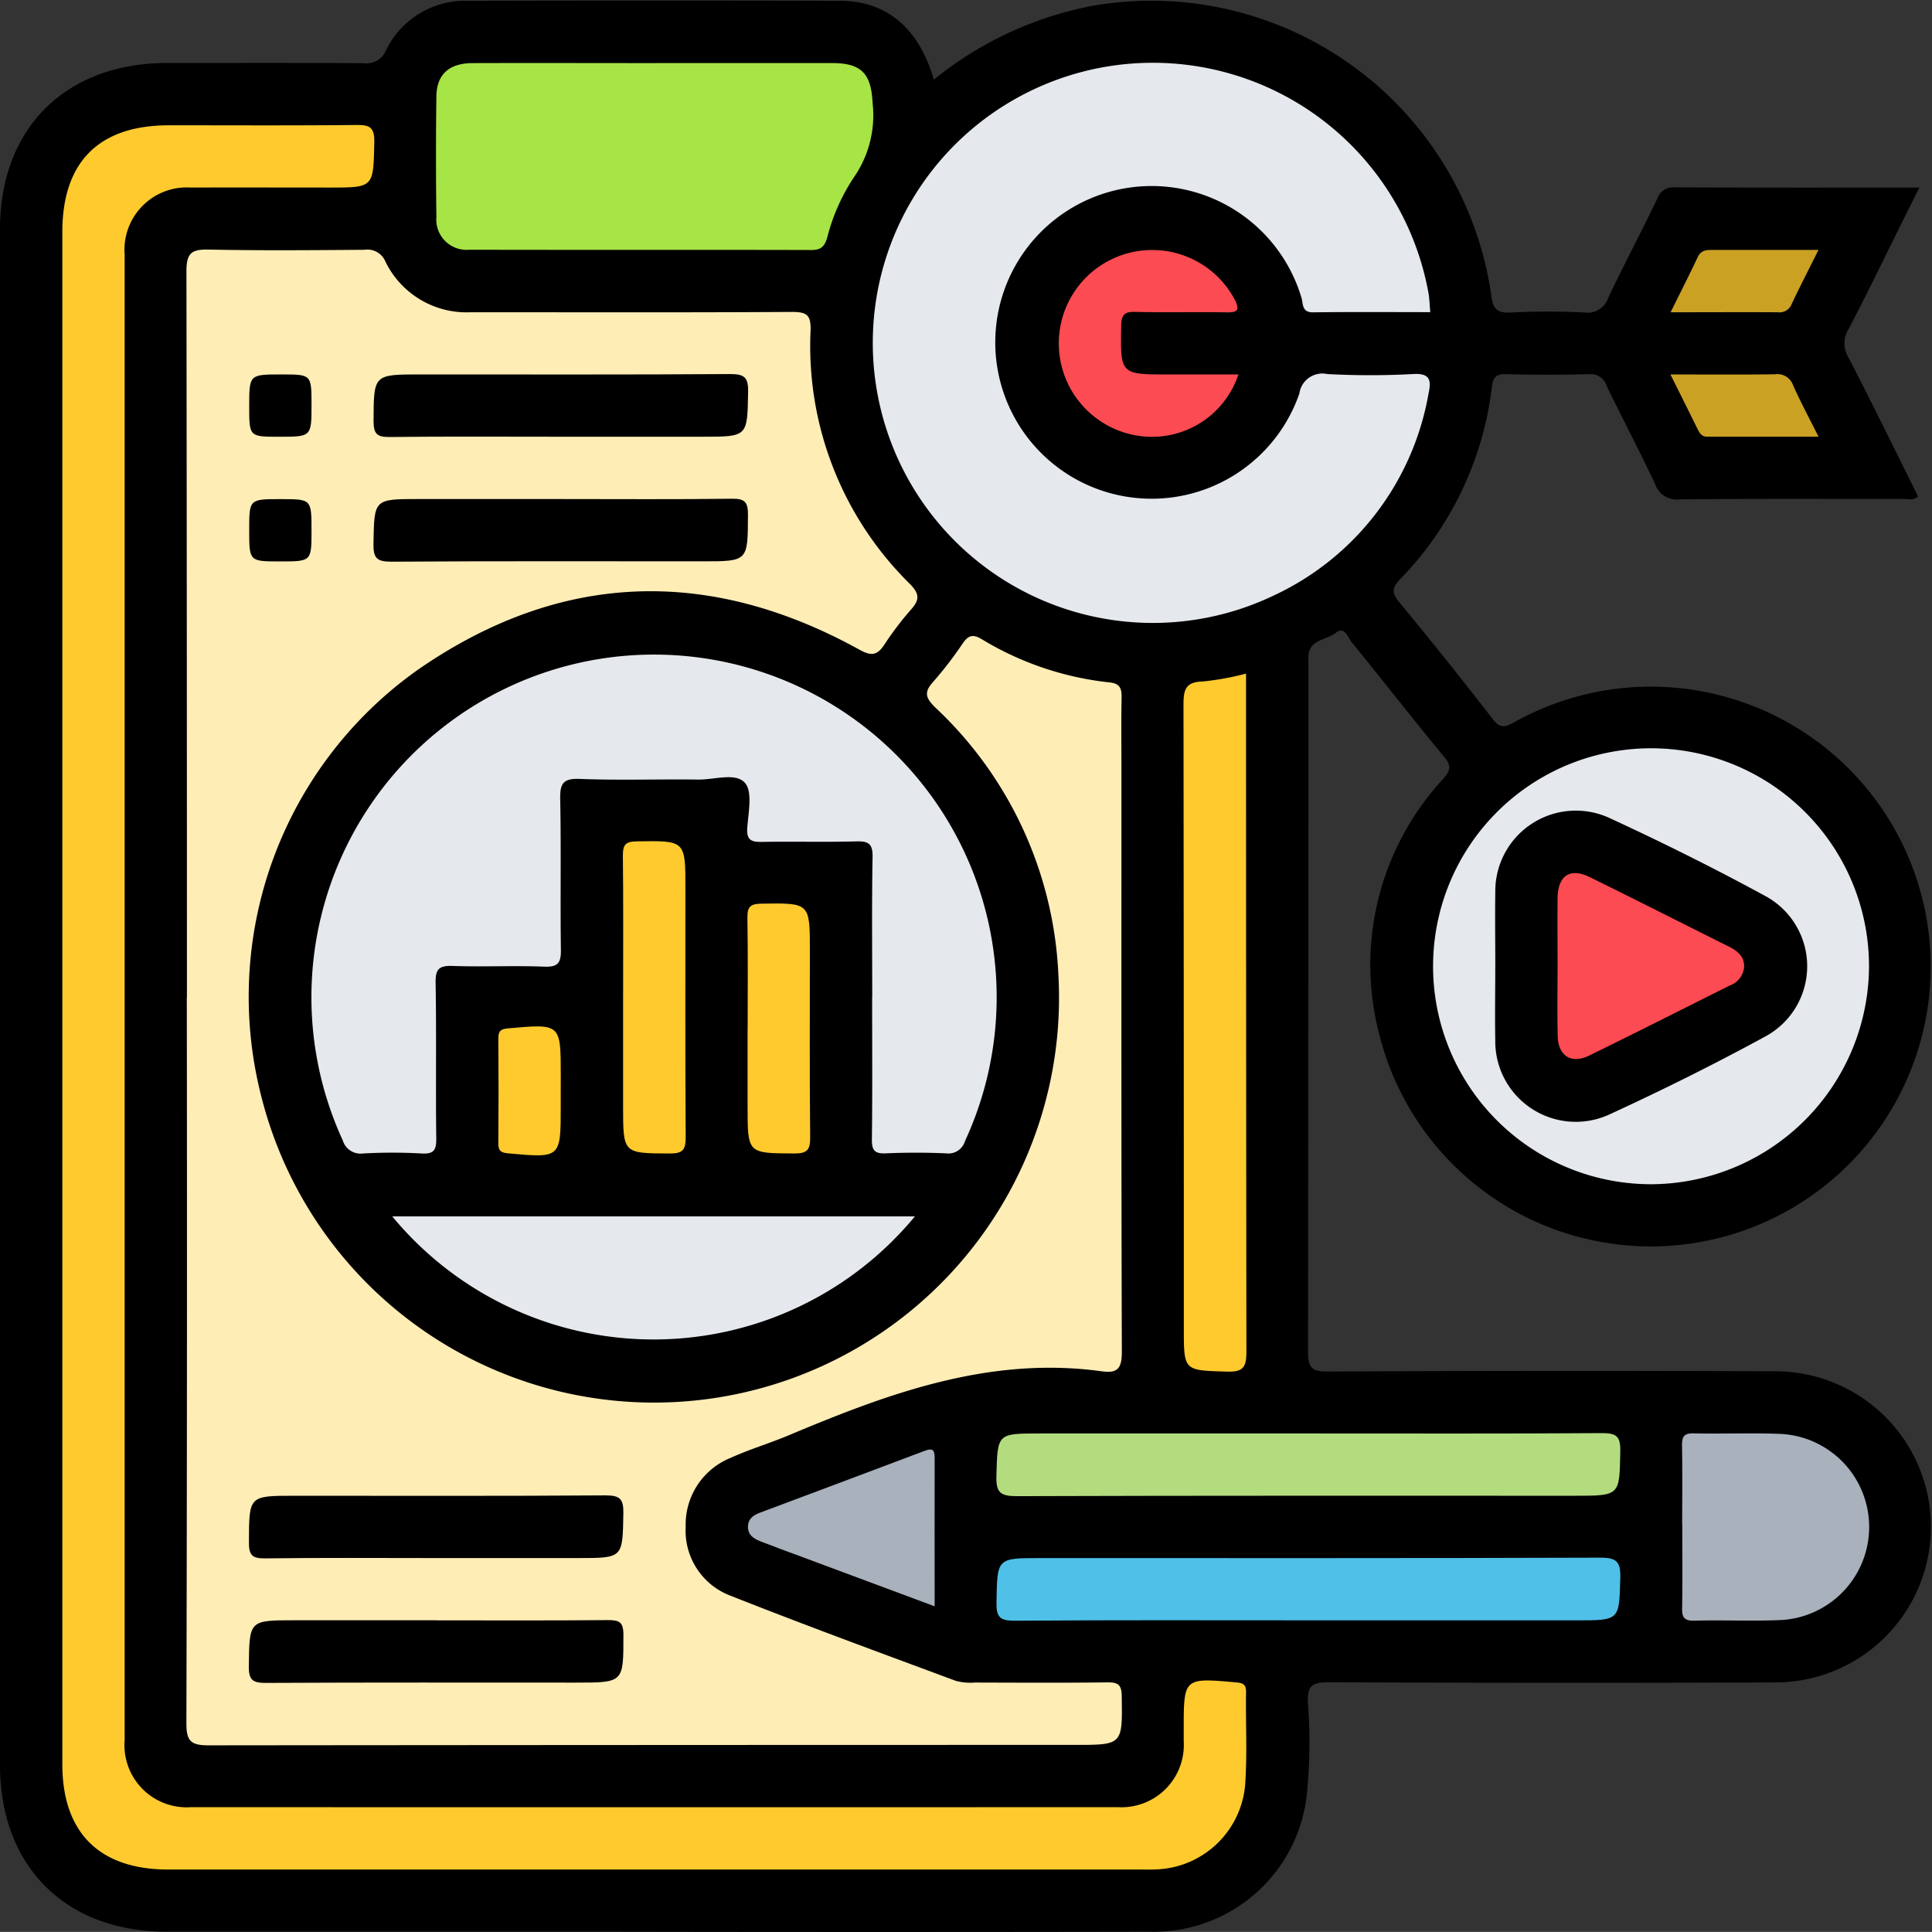 <svg id="Grupo_140652" data-name="Grupo 140652" xmlns="http://www.w3.org/2000/svg" xmlns:xlink="http://www.w3.org/1999/xlink" width="79.479" height="79.475" viewBox="0 0 79.479 79.475">
  <rect x="0" y="0" width="79.479" height="79.475" fill="#333333" stroke="none"/>
  <defs>
    <clipPath id="clip-path">
      <rect id="Rectángulo_88909" data-name="Rectángulo 88909" width="79.479" height="79.475" fill="none"/>
    </clipPath>
  </defs>
  <g id="Grupo_140652-2" data-name="Grupo 140652" clip-path="url(#clip-path)">
    <path id="Trazado_214265" data-name="Trazado 214265" d="M38.413,3.278A14.774,14.774,0,0,1,44.844.257a14.128,14.128,0,0,1,16.5,11.86c.067.569.218.772.815.739a30.1,30.1,0,0,1,3.042,0,.884.884,0,0,0,.96-.61c.653-1.369,1.363-2.711,2.019-4.078a.682.682,0,0,1,.72-.46c3.309.015,6.619.009,10.059.009l-.727,1.458c-.723,1.454-1.427,2.918-2.181,4.355a1.1,1.1,0,0,0-.012,1.168c.977,1.888,1.909,3.8,2.868,5.726-.2.177-.421.1-.613.1-3.07.006-6.14-.015-9.21.021a.945.945,0,0,1-1.007-.659c-.637-1.347-1.33-2.668-1.983-4.007a.681.681,0,0,0-.709-.488q-1.72.048-3.443,0c-.438-.012-.526.178-.572.554a13.643,13.643,0,0,1-3.754,7.864c-.331.351-.391.555-.064.951q1.963,2.375,3.85,4.812c.306.4.5.356.893.138a11.514,11.514,0,1,1-5.576,12.756,11.262,11.262,0,0,1,2.644-10.417c.3-.345.365-.529.052-.907-1.292-1.562-2.538-3.163-3.818-4.735-.156-.191-.287-.665-.646-.373-.382.31-1.094.259-1.124.97-.006.133,0,.267,0,.4q0,14.094-.016,28.188c0,.647.124.834.808.83q9.21-.046,18.421-.01a6.4,6.4,0,1,1-.013,12.8q-9.17.036-18.341-.008c-.663,0-.918.1-.881.842a21.121,21.121,0,0,1-.052,3.837,6.323,6.323,0,0,1-6.455,5.583q-11.253.021-22.505,0-8.97,0-17.94,0C2.692,79.469,0,76.774,0,72.608Q0,41.016,0,9.424C0,5.271,2.7,2.593,6.877,2.591c2.7,0,5.393-.009,8.089.008a.857.857,0,0,0,.913-.529A3.623,3.623,0,0,1,19.255.033q7.649-.021,15.3,0c1.91,0,3.251,1.122,3.861,3.245" transform="translate(0 0)"/>
    <path id="Trazado_214266" data-name="Trazado 214266" d="M35.849,78.7q0-14.936-.02-29.871c0-.758.223-.9.92-.887,2.135.045,4.271.025,6.407.009a.8.8,0,0,1,.86.489,3.711,3.711,0,0,0,3.515,2.08c4.405,0,8.81.014,13.215-.013.622,0,.778.138.758.779a13.726,13.726,0,0,0,4.085,10.41c.385.393.417.636.064,1.036a12.925,12.925,0,0,0-1.114,1.463c-.293.446-.538.476-1.019.21-6.209-3.433-12.321-3.223-18.153.81A16.482,16.482,0,0,0,38.914,82.8,16.66,16.66,0,0,0,71.7,77.795a16.048,16.048,0,0,0-5.049-11c-.41-.4-.5-.634-.1-1.073a15.581,15.581,0,0,0,1.218-1.586c.225-.32.406-.387.773-.168A12.74,12.74,0,0,0,73.8,65.748c.434.044.506.247.5.626-.021.987-.007,1.975-.007,2.963,0,7.982-.009,15.964.017,23.945,0,.674-.165.9-.828.806-4.6-.635-8.759.9-12.878,2.633-.785.331-1.608.572-2.381.925a2.958,2.958,0,0,0-1.856,2.84,2.86,2.86,0,0,0,1.852,2.837c3.068,1.215,6.168,2.351,9.261,3.5a2.338,2.338,0,0,0,.789.069c1.815.005,3.631.016,5.446-.007.435-.005.584.093.59.562.03,2.01.048,2.01-1.936,2.01q-17.821,0-35.642.018c-.739,0-.9-.2-.9-.909q.037-14.936.017-29.872" transform="translate(-28.159 -37.675)" fill="#ffedb6"/>
    <path id="Trazado_214267" data-name="Trazado 214267" d="M11.975,59.9q0-15.735,0-31.47c0-2.891,1.5-4.395,4.377-4.4,2.563,0,5.126.015,7.688-.012.549-.006.784.06.769.711-.043,1.862-.007,1.863-1.847,1.863-1.9,0-3.791-.007-5.686,0a2.565,2.565,0,0,0-2.737,2.763q0,30.55,0,61.1a2.559,2.559,0,0,0,2.738,2.764q19.061.007,38.121,0a2.563,2.563,0,0,0,2.709-2.714c0-.16,0-.32,0-.481,0-2.137,0-2.128,2.164-1.937.31.027.408.11.4.418-.019,1.281.055,2.567-.04,3.842a3.81,3.81,0,0,1-3.623,3.432c-.24.012-.48.006-.721.006H16.33c-2.832,0-4.355-1.517-4.355-4.339q0-15.775,0-31.551" transform="translate(-9.411 -18.876)" fill="#feca2e"/>
    <path id="Trazado_214268" data-name="Trazado 214268" d="M190.57,22.347c-1.627,0-3.225-.013-4.823.008-.471.006-.4-.364-.474-.6a6.432,6.432,0,1,0-.086,3.939.953.953,0,0,1,1.147-.8,33.208,33.208,0,0,0,3.522,0c.744-.047.755.284.641.822a11.308,11.308,0,0,1-6.389,8.3A11.522,11.522,0,1,1,190.5,21.572c.039.234.045.474.072.775" transform="translate(-131.733 -9.506)" fill="#e5e8ec"/>
    <path id="Trazado_214269" data-name="Trazado 214269" d="M82.868,139.978c0-1.922-.021-3.844.014-5.765.01-.538-.155-.662-.665-.648-1.281.036-2.563,0-3.844.021-.444.009-.686-.037-.646-.585.046-.631.226-1.487-.1-1.848-.382-.427-1.253-.122-1.91-.131-1.628-.021-3.258.036-4.885-.027-.708-.027-.811.215-.8.845.041,2.055,0,4.111.028,6.166.009.539-.1.736-.682.713-1.253-.05-2.51.014-3.763-.029-.548-.019-.719.109-.709.687.038,2.135,0,4.271.027,6.406.006.485-.1.652-.61.621a21.441,21.441,0,0,0-2.4,0,.764.764,0,0,1-.836-.538,14.095,14.095,0,1,1,25.595.033.711.711,0,0,1-.776.5c-.826-.036-1.656-.037-2.482,0-.46.021-.576-.13-.57-.577.024-1.948.01-3.9.01-5.846" transform="translate(-46.986 -98.952)" fill="#e5e8ec"/>
    <path id="Trazado_214270" data-name="Trazado 214270" d="M92.8,12.1q3.639,0,7.277,0c1.206,0,1.6.437,1.66,1.627a4.484,4.484,0,0,1-.77,3.076,7.99,7.99,0,0,0-1.094,2.471c-.108.357-.242.517-.648.516-4.691-.013-9.383,0-14.074-.011a1.247,1.247,0,0,1-1.358-1.345q-.032-2.478,0-4.957c.011-.912.521-1.372,1.491-1.376,2.506-.009,5.011,0,7.517,0" transform="translate(-65.841 -9.505)" fill="#a7e446"/>
    <path id="Trazado_214271" data-name="Trazado 214271" d="M284.393,161.734a8.967,8.967,0,1,1,8.935-8.982,9,9,0,0,1-8.935,8.982" transform="translate(-216.44 -113.017)" fill="#e5e8ec"/>
    <path id="Trazado_214272" data-name="Trazado 214272" d="M75.381,233.763h21.5a13.945,13.945,0,0,1-21.5,0" transform="translate(-59.244 -183.722)" fill="#e5e8ec"/>
    <path id="Trazado_214273" data-name="Trazado 214273" d="M230,129.453v.829q0,13.524.015,27.048c0,.639-.109.859-.8.838-1.772-.055-1.774-.016-1.774-1.774q0-12.844-.014-25.688c0-.621.108-.913.8-.93a11.337,11.337,0,0,0,1.78-.325" transform="translate(-178.74 -101.742)" fill="#feca2e"/>
    <path id="Trazado_214274" data-name="Trazado 214274" d="M204.314,275.424c4.027,0,8.054.013,12.08-.014.587,0,.763.124.752.736-.034,1.841,0,1.841-1.872,1.841-7.653,0-15.307-.009-22.961.016-.654,0-.852-.138-.833-.818.05-1.76.014-1.761,1.793-1.761Z" transform="translate(-150.49 -216.454)" fill="#b3dc7f"/>
    <path id="Trazado_214275" data-name="Trazado 214275" d="M204.236,301.921c-4,0-8-.015-12,.016-.608,0-.749-.157-.739-.748.031-1.829,0-1.83,1.8-1.83,7.68,0,15.361.01,23.041-.017.673,0,.839.168.821.83-.047,1.749-.013,1.75-1.8,1.75Z" transform="translate(-150.503 -235.263)" fill="#4fc0e8"/>
    <path id="Trazado_214276" data-name="Trazado 214276" d="M323.246,279.219c0-1.093.013-2.185-.007-3.277-.007-.374.094-.512.488-.5,1.2.025,2.4-.027,3.6.024a3.834,3.834,0,0,1,.017,7.654c-1.2.056-2.4-.006-3.6.028-.464.013-.511-.192-.5-.568.018-1.119.006-2.238.006-3.357" transform="translate(-254.044 -216.476)" fill="#a9b1bc"/>
    <path id="Trazado_214277" data-name="Trazado 214277" d="M210.916,53.178a3.742,3.742,0,0,1-3.978,2.542,3.843,3.843,0,1,1,3.82-5.633c.209.412.166.547-.326.537-1.253-.024-2.508.012-3.761-.019-.461-.011-.57.134-.577.582-.032,1.991-.047,1.991,1.959,1.991Z" transform="translate(-159.97 -37.774)" fill="#fc4b52"/>
    <path id="Trazado_214278" data-name="Trazado 214278" d="M119.7,168.086c0-1.946.013-3.892-.01-5.838,0-.441.1-.579.567-.586,2.006-.031,2.006-.048,2.006,1.937,0,3.412-.01,6.824.011,10.236,0,.508-.112.67-.649.668-1.926-.009-1.926.014-1.926-1.939v-4.478" transform="translate(-94.066 -127.05)" fill="#feca2e"/>
    <path id="Trazado_214279" data-name="Trazado 214279" d="M151.412,285.015l-5.508-2.051c-.548-.2-1.1-.405-1.641-.616-.283-.109-.536-.262-.527-.62.008-.317.234-.467.491-.563,2.262-.851,4.529-1.692,6.789-2.549.363-.138.4.02.4.316-.005,1.993,0,3.987,0,6.083" transform="translate(-112.966 -218.935)" fill="#a9b1bc"/>
    <path id="Trazado_214280" data-name="Trazado 214280" d="M143.641,178.776c0-1.519.016-3.038-.01-4.557-.007-.445.112-.576.57-.583,2-.03,2-.047,2,1.938,0,2.558-.014,5.117.012,7.675.005.513-.12.667-.652.664-1.923-.009-1.923.013-1.923-1.94v-3.2" transform="translate(-112.884 -136.461)" fill="#feca2e"/>
    <path id="Trazado_214281" data-name="Trazado 214281" d="M98.33,199.9v.639c0,2.136,0,2.128-2.162,1.932-.308-.028-.408-.11-.406-.417q.018-2.156,0-4.312c0-.31.1-.387.409-.414,2.16-.192,2.16-.2,2.16,1.934Z" transform="translate(-75.262 -155.024)" fill="#feca2e"/>
    <path id="Trazado_214282" data-name="Trazado 214282" d="M327.137,48.008c-.407.817-.77,1.52-1.108,2.236a.532.532,0,0,1-.564.331c-1.433-.009-2.867,0-4.412,0,.4-.81.77-1.535,1.117-2.272.129-.273.335-.293.587-.293,1.41,0,2.82,0,4.379,0" transform="translate(-252.327 -37.729)" fill="#cba124"/>
    <path id="Trazado_214283" data-name="Trazado 214283" d="M321.024,71.932c1.534,0,2.918.011,4.3-.007a.679.679,0,0,1,.74.442c.3.676.653,1.33,1.05,2.126-1.591,0-3.086,0-4.582,0-.229,0-.313-.156-.4-.329-.35-.709-.7-1.416-1.11-2.232" transform="translate(-252.304 -56.528)" fill="#cba124"/>
    <path id="Trazado_214284" data-name="Trazado 214284" d="M79.4,74.467c-2.32,0-4.641-.016-6.961.012-.519.006-.663-.129-.661-.655.009-1.92-.012-1.92,1.943-1.92,4.241,0,8.481.013,12.722-.015.594,0,.755.134.743.738-.035,1.839-.006,1.84-1.866,1.84H79.4" transform="translate(-56.41 -56.501)"/>
    <path id="Trazado_214285" data-name="Trazado 214285" d="M79.552,95.856c2.32,0,4.641.017,6.961-.013.525-.007.66.137.657.658-.009,1.917.012,1.917-1.866,1.917-4.267,0-8.535-.014-12.8.015-.6,0-.751-.143-.74-.741.034-1.836.006-1.837,1.868-1.837h5.921" transform="translate(-56.4 -75.326)"/>
    <path id="Trazado_214286" data-name="Trazado 214286" d="M55.606,289.952c-2.374,0-4.748-.018-7.121.013-.536.007-.652-.156-.65-.665.008-1.911-.011-1.911,1.871-1.911,4.267,0,8.535.015,12.8-.016.612,0,.743.162.733.748-.032,1.83-.006,1.831-1.874,1.831H55.606" transform="translate(-37.595 -225.856)"/>
    <path id="Trazado_214287" data-name="Trazado 214287" d="M55.546,311.356c2.347,0,4.694.011,7.041-.01.459,0,.639.066.64.594,0,1.978.029,1.978-1.967,1.978-4.241,0-8.482-.01-12.722.012-.53,0-.728-.086-.721-.677.024-1.9,0-1.9,1.888-1.9h5.841" transform="translate(-37.581 -244.698)"/>
    <path id="Trazado_214288" data-name="Trazado 214288" d="M49.129,74.523c-1.235,0-1.235,0-1.235-1.249,0-1.314,0-1.314,1.329-1.314,1.234,0,1.234,0,1.234,1.249,0,1.314,0,1.314-1.328,1.314" transform="translate(-37.642 -56.556)"/>
    <path id="Trazado_214289" data-name="Trazado 214289" d="M50.457,97.2c0,1.27,0,1.27-1.293,1.27-1.27,0-1.27,0-1.27-1.293,0-1.27,0-1.27,1.293-1.27,1.27,0,1.27,0,1.27,1.293" transform="translate(-37.642 -75.374)"/>
    <path id="Trazado_214290" data-name="Trazado 214290" d="M287.337,162.167c0-1.013-.016-2.027,0-3.04a3.313,3.313,0,0,1,4.736-3.035c2.147.992,4.27,2.047,6.346,3.178a3.284,3.284,0,0,1-.008,5.81c-2.076,1.131-4.2,2.186-6.348,3.175a3.312,3.312,0,0,1-4.727-3.048c-.019-1.013,0-2.027,0-3.04" transform="translate(-225.823 -122.423)"/>
    <path id="Trazado_214291" data-name="Trazado 214291" d="M299.306,171.545c0-.905-.01-1.811,0-2.716.013-.945.509-1.277,1.337-.869,1.908.938,3.8,1.9,5.705,2.85.351.175.643.4.632.834a.89.89,0,0,1-.6.773c-1.925.963-3.845,1.936-5.779,2.881-.727.356-1.27.013-1.289-.8-.024-.984-.006-1.97-.006-2.955" transform="translate(-235.23 -131.871)" fill="#fc4b52"/>
  </g>
</svg>
